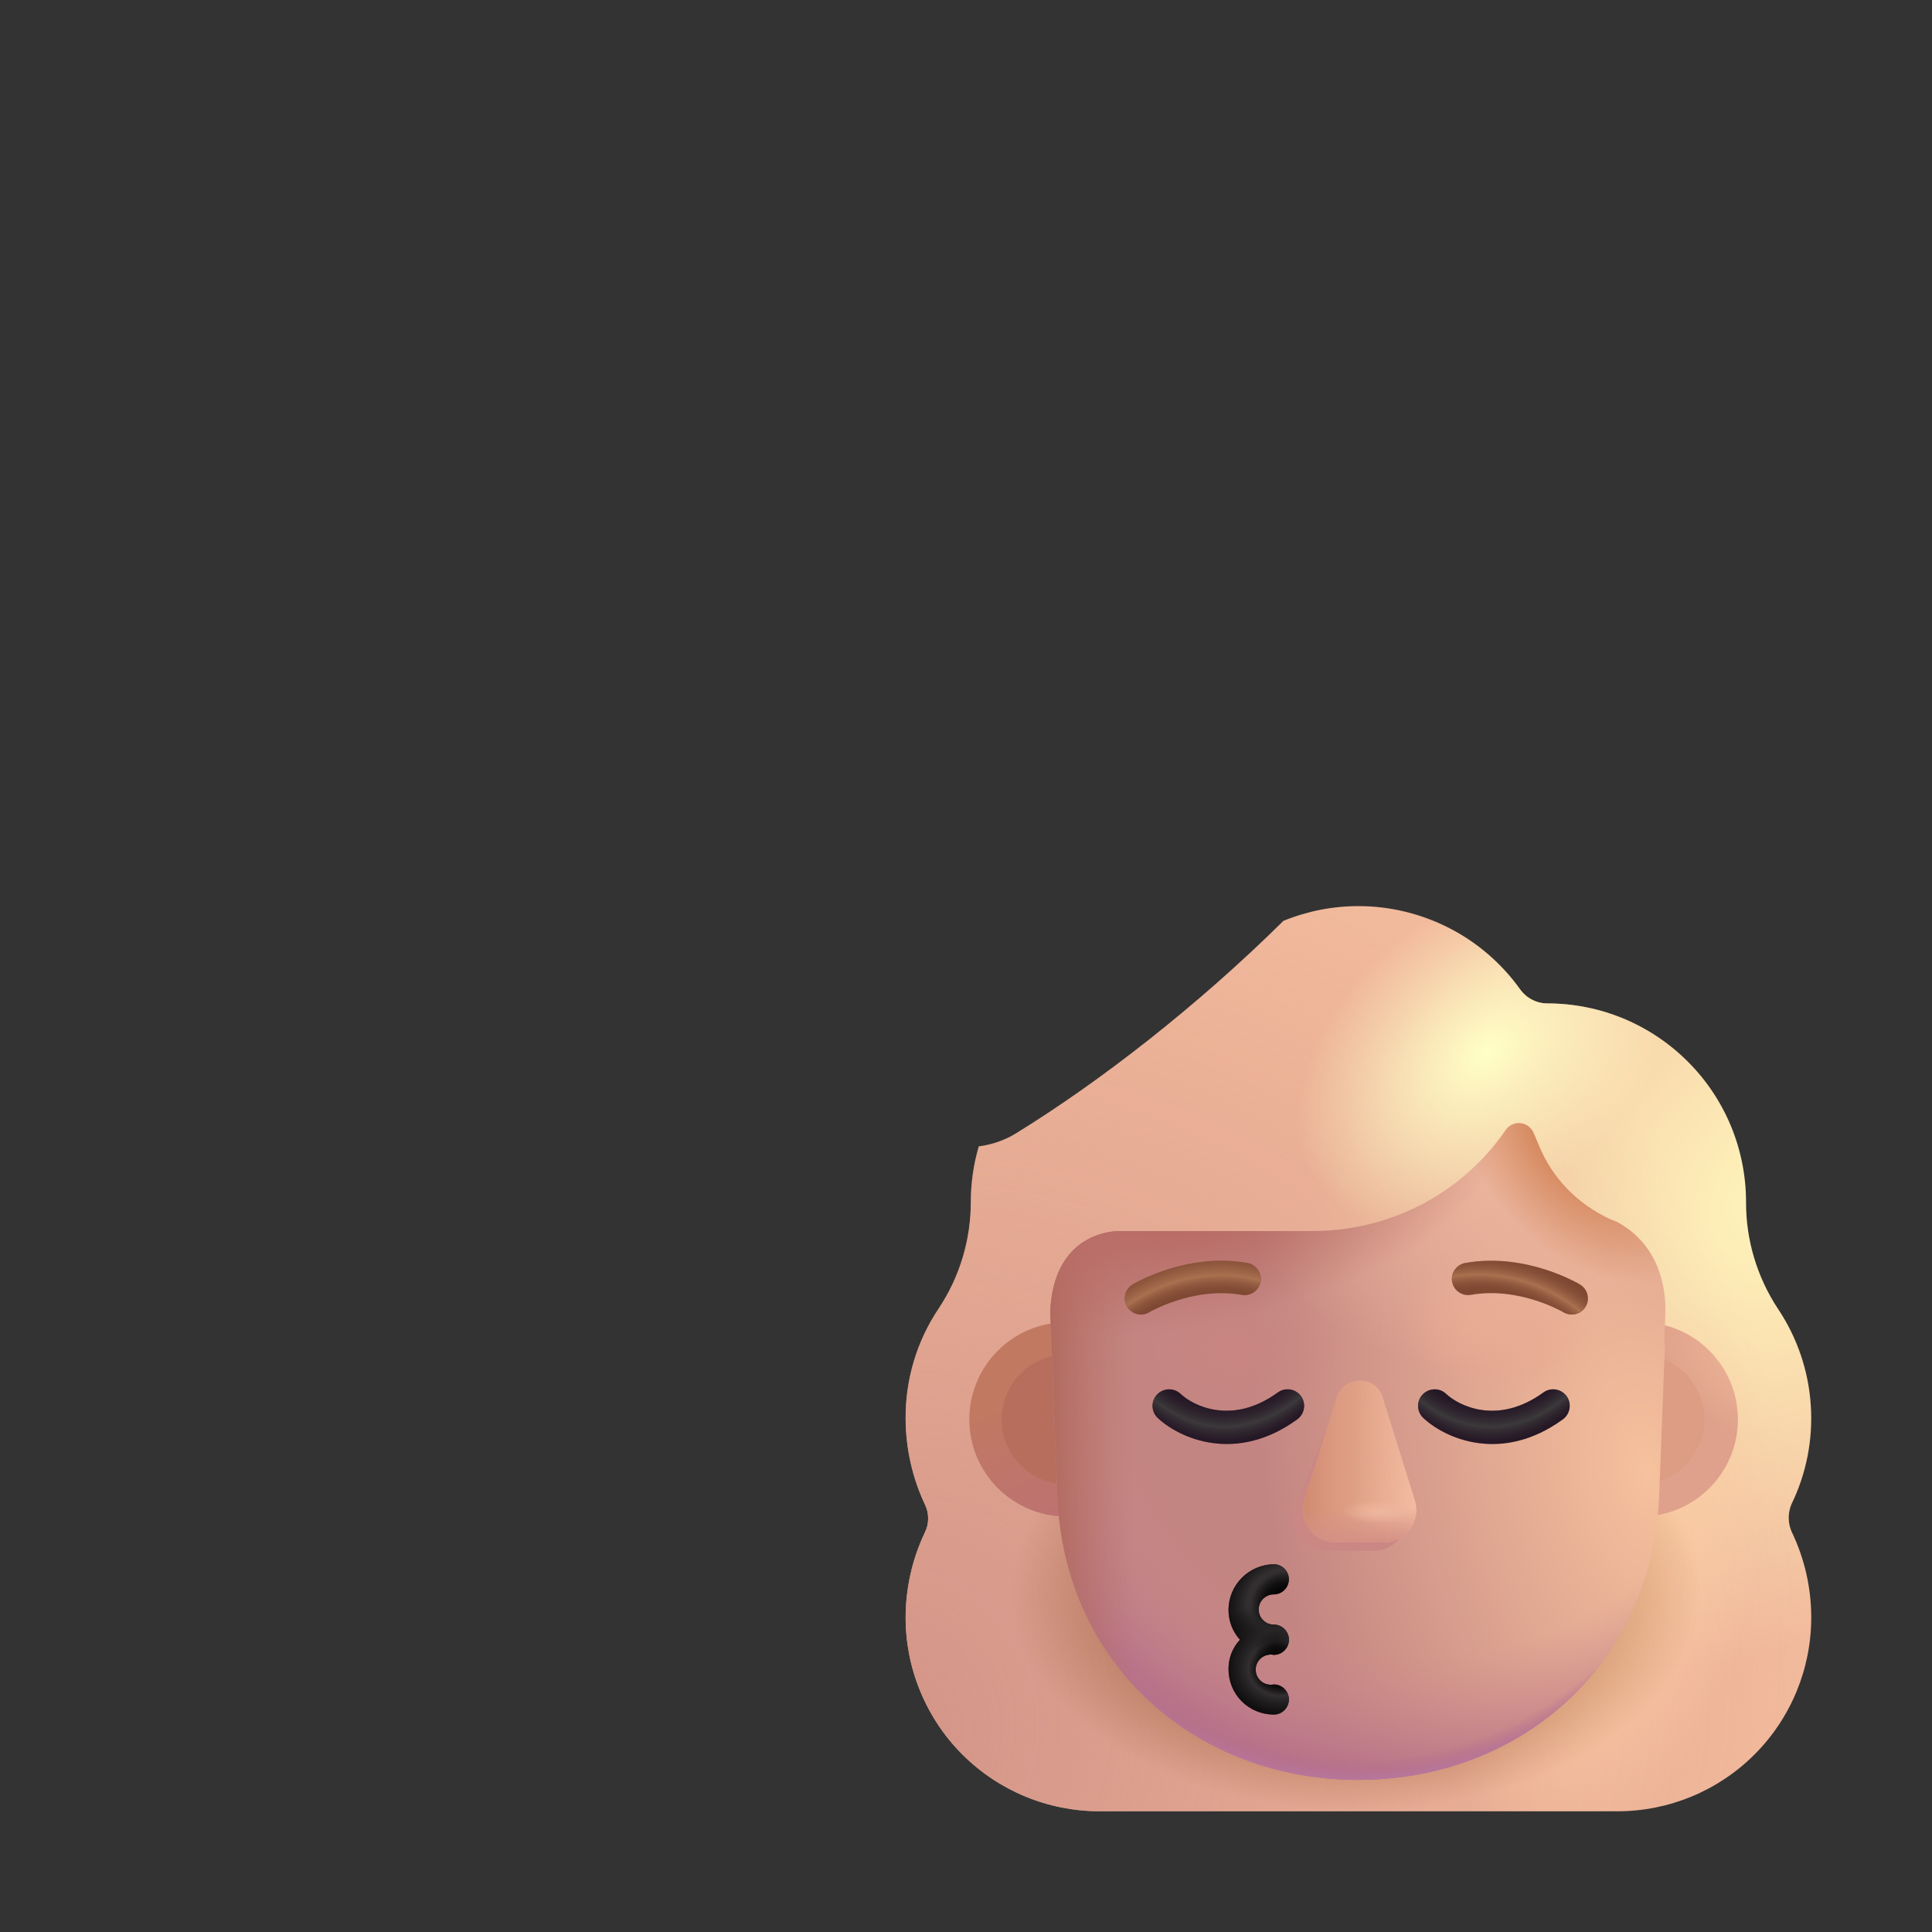 <svg width="32" height="32" viewBox="0 0 32 32" fill="none" xmlns="http://www.w3.org/2000/svg">
<rect x="0" y="0" width="32" height="32" fill="#333333" stroke="none"/>
<path d="M16.212 18.988C16.428 18.96 16.636 18.889 16.822 18.776C18.211 17.921 19.821 16.673 21.258 15.252C21.652 15.091 22.073 15.008 22.5 15.008C23.025 15.008 23.541 15.134 24.008 15.374C24.474 15.614 24.876 15.963 25.18 16.39C25.232 16.461 25.299 16.519 25.378 16.559C25.456 16.599 25.542 16.62 25.63 16.62C26.062 16.62 26.49 16.705 26.889 16.87C27.288 17.036 27.651 17.278 27.956 17.584C28.262 17.889 28.504 18.252 28.67 18.651C28.835 19.05 28.92 19.478 28.92 19.91C28.918 20.539 29.103 21.155 29.45 21.68C29.767 22.154 29.954 22.702 29.992 23.271C30.031 23.839 29.92 24.408 29.67 24.92C29.64 24.993 29.625 25.072 29.627 25.151C29.628 25.23 29.647 25.308 29.68 25.38C29.89 25.82 30 26.302 30 26.79C30 27.641 29.662 28.458 29.06 29.06C28.458 29.662 27.642 30 26.79 30H18.21C17.789 30 17.371 29.917 16.982 29.756C16.592 29.594 16.238 29.358 15.94 29.06C15.642 28.762 15.406 28.408 15.245 28.018C15.083 27.629 15 27.212 15 26.79C15.001 26.302 15.11 25.82 15.32 25.38C15.355 25.308 15.373 25.23 15.373 25.15C15.373 25.07 15.355 24.992 15.32 24.92C15.111 24.476 15.002 23.991 15 23.5C14.995 22.849 15.186 22.21 15.55 21.67C15.898 21.145 16.082 20.529 16.08 19.9C16.081 19.588 16.126 19.281 16.212 18.988Z" fill="url(#paint0_radial_4552_40012)"/>
<path d="M16.212 18.988C16.428 18.96 16.636 18.889 16.822 18.776C18.211 17.921 19.821 16.673 21.258 15.252C21.652 15.091 22.073 15.008 22.5 15.008C23.025 15.008 23.541 15.134 24.008 15.374C24.474 15.614 24.876 15.963 25.18 16.39C25.232 16.461 25.299 16.519 25.378 16.559C25.456 16.599 25.542 16.62 25.63 16.62C26.062 16.62 26.49 16.705 26.889 16.87C27.288 17.036 27.651 17.278 27.956 17.584C28.262 17.889 28.504 18.252 28.67 18.651C28.835 19.05 28.92 19.478 28.92 19.91C28.918 20.539 29.103 21.155 29.45 21.68C29.767 22.154 29.954 22.702 29.992 23.271C30.031 23.839 29.92 24.408 29.67 24.92C29.64 24.993 29.625 25.072 29.627 25.151C29.628 25.23 29.647 25.308 29.68 25.38C29.89 25.82 30 26.302 30 26.79C30 27.641 29.662 28.458 29.06 29.06C28.458 29.662 27.642 30 26.79 30H18.21C17.789 30 17.371 29.917 16.982 29.756C16.592 29.594 16.238 29.358 15.94 29.06C15.642 28.762 15.406 28.408 15.245 28.018C15.083 27.629 15 27.212 15 26.79C15.001 26.302 15.11 25.82 15.32 25.38C15.355 25.308 15.373 25.23 15.373 25.15C15.373 25.07 15.355 24.992 15.32 24.92C15.111 24.476 15.002 23.991 15 23.5C14.995 22.849 15.186 22.21 15.55 21.67C15.898 21.145 16.082 20.529 16.08 19.9C16.081 19.588 16.126 19.281 16.212 18.988Z" fill="url(#paint1_radial_4552_40012)"/>
<path d="M16.212 18.988C16.428 18.96 16.636 18.889 16.822 18.776C18.211 17.921 19.821 16.673 21.258 15.252C21.652 15.091 22.073 15.008 22.5 15.008C23.025 15.008 23.541 15.134 24.008 15.374C24.474 15.614 24.876 15.963 25.18 16.39C25.232 16.461 25.299 16.519 25.378 16.559C25.456 16.599 25.542 16.62 25.63 16.62C26.062 16.62 26.49 16.705 26.889 16.87C27.288 17.036 27.651 17.278 27.956 17.584C28.262 17.889 28.504 18.252 28.67 18.651C28.835 19.05 28.92 19.478 28.92 19.91C28.918 20.539 29.103 21.155 29.45 21.68C29.767 22.154 29.954 22.702 29.992 23.271C30.031 23.839 29.92 24.408 29.67 24.92C29.64 24.993 29.625 25.072 29.627 25.151C29.628 25.23 29.647 25.308 29.68 25.38C29.89 25.82 30 26.302 30 26.79C30 27.641 29.662 28.458 29.06 29.06C28.458 29.662 27.642 30 26.79 30H18.21C17.789 30 17.371 29.917 16.982 29.756C16.592 29.594 16.238 29.358 15.94 29.06C15.642 28.762 15.406 28.408 15.245 28.018C15.083 27.629 15 27.212 15 26.79C15.001 26.302 15.11 25.82 15.32 25.38C15.355 25.308 15.373 25.23 15.373 25.15C15.373 25.07 15.355 24.992 15.32 24.92C15.111 24.476 15.002 23.991 15 23.5C14.995 22.849 15.186 22.21 15.55 21.67C15.898 21.145 16.082 20.529 16.08 19.9C16.081 19.588 16.126 19.281 16.212 18.988Z" fill="url(#paint2_radial_4552_40012)"/>
<path d="M16.212 18.988C16.428 18.96 16.636 18.889 16.822 18.776C18.211 17.921 19.821 16.673 21.258 15.252C21.652 15.091 22.073 15.008 22.5 15.008C23.025 15.008 23.541 15.134 24.008 15.374C24.474 15.614 24.876 15.963 25.18 16.39C25.232 16.461 25.299 16.519 25.378 16.559C25.456 16.599 25.542 16.62 25.63 16.62C26.062 16.62 26.49 16.705 26.889 16.87C27.288 17.036 27.651 17.278 27.956 17.584C28.262 17.889 28.504 18.252 28.67 18.651C28.835 19.05 28.92 19.478 28.92 19.91C28.918 20.539 29.103 21.155 29.45 21.68C29.767 22.154 29.954 22.702 29.992 23.271C30.031 23.839 29.92 24.408 29.67 24.92C29.64 24.993 29.625 25.072 29.627 25.151C29.628 25.23 29.647 25.308 29.68 25.38C29.89 25.82 30 26.302 30 26.79C30 27.641 29.662 28.458 29.06 29.06C28.458 29.662 27.642 30 26.79 30H18.21C17.789 30 17.371 29.917 16.982 29.756C16.592 29.594 16.238 29.358 15.94 29.06C15.642 28.762 15.406 28.408 15.245 28.018C15.083 27.629 15 27.212 15 26.79C15.001 26.302 15.11 25.82 15.32 25.38C15.355 25.308 15.373 25.23 15.373 25.15C15.373 25.07 15.355 24.992 15.32 24.92C15.111 24.476 15.002 23.991 15 23.5C14.995 22.849 15.186 22.21 15.55 21.67C15.898 21.145 16.082 20.529 16.08 19.9C16.081 19.588 16.126 19.281 16.212 18.988Z" fill="url(#paint3_radial_4552_40012)"/>
<path d="M16.212 18.988C16.428 18.96 16.636 18.889 16.822 18.776C18.211 17.921 19.821 16.673 21.258 15.252C21.652 15.091 22.073 15.008 22.5 15.008C23.025 15.008 23.541 15.134 24.008 15.374C24.474 15.614 24.876 15.963 25.18 16.39C25.232 16.461 25.299 16.519 25.378 16.559C25.456 16.599 25.542 16.62 25.63 16.62C26.062 16.62 26.49 16.705 26.889 16.87C27.288 17.036 27.651 17.278 27.956 17.584C28.262 17.889 28.504 18.252 28.67 18.651C28.835 19.05 28.92 19.478 28.92 19.91C28.918 20.539 29.103 21.155 29.45 21.68C29.767 22.154 29.954 22.702 29.992 23.271C30.031 23.839 29.92 24.408 29.67 24.92C29.64 24.993 29.625 25.072 29.627 25.151C29.628 25.23 29.647 25.308 29.68 25.38C29.89 25.82 30 26.302 30 26.79C30 27.641 29.662 28.458 29.06 29.06C28.458 29.662 27.642 30 26.79 30H18.21C17.789 30 17.371 29.917 16.982 29.756C16.592 29.594 16.238 29.358 15.94 29.06C15.642 28.762 15.406 28.408 15.245 28.018C15.083 27.629 15 27.212 15 26.79C15.001 26.302 15.11 25.82 15.32 25.38C15.355 25.308 15.373 25.23 15.373 25.15C15.373 25.07 15.355 24.992 15.32 24.92C15.111 24.476 15.002 23.991 15 23.5C14.995 22.849 15.186 22.21 15.55 21.67C15.898 21.145 16.082 20.529 16.08 19.9C16.081 19.588 16.126 19.281 16.212 18.988Z" fill="url(#paint4_radial_4552_40012)"/>
<path d="M27.176 25.119C26.287 25.119 25.567 24.399 25.567 23.51C25.567 22.621 26.287 21.901 27.176 21.901C28.065 21.901 28.785 22.621 28.785 23.51C28.785 24.399 28.065 25.119 27.176 25.119Z" fill="url(#paint5_radial_4552_40012)"/>
<path d="M17.664 25.119C16.776 25.119 16.055 24.399 16.055 23.51C16.055 22.621 16.776 21.901 17.664 21.901C18.553 21.901 19.273 22.621 19.273 23.51C19.273 24.399 18.553 25.119 17.664 25.119Z" fill="url(#paint6_radial_4552_40012)"/>
<path d="M17.664 24.584C17.071 24.584 16.59 24.103 16.59 23.51C16.59 22.917 17.071 22.436 17.664 22.436C18.257 22.436 18.738 22.917 18.738 23.51C18.738 24.103 18.257 24.584 17.664 24.584Z" fill="#B76E5D"/>
<path d="M27.156 24.584C26.563 24.584 26.082 24.103 26.082 23.51C26.082 22.917 26.563 22.436 27.156 22.436C27.75 22.436 28.23 22.917 28.23 23.51C28.23 24.103 27.75 24.584 27.156 24.584Z" fill="#DD9D84"/>
<path d="M27.578 22.247H27.565L27.576 21.982L27.586 21.676C27.565 20.727 27.012 20.36 26.776 20.237C26.76 20.232 26.742 20.224 26.724 20.217C26.707 20.209 26.689 20.201 26.673 20.196C26.14 19.951 25.709 19.523 25.484 18.962L25.402 18.768C25.32 18.574 25.063 18.544 24.94 18.717C24.222 19.768 23.023 20.39 21.751 20.39H18.531C18.351 20.39 17.449 20.478 17.395 21.723L17.514 24.796C17.637 27.598 19.826 29.48 22.497 29.48C25.169 29.48 27.357 27.598 27.48 24.796L27.578 22.247Z" fill="url(#paint7_radial_4552_40012)"/>
<path d="M27.578 22.247H27.565L27.576 21.982L27.586 21.676C27.565 20.727 27.012 20.36 26.776 20.237C26.76 20.232 26.742 20.224 26.724 20.217C26.707 20.209 26.689 20.201 26.673 20.196C26.14 19.951 25.709 19.523 25.484 18.962L25.402 18.768C25.32 18.574 25.063 18.544 24.94 18.717C24.222 19.768 23.023 20.39 21.751 20.39H18.531C18.351 20.39 17.449 20.478 17.395 21.723L17.514 24.796C17.637 27.598 19.826 29.48 22.497 29.48C25.169 29.48 27.357 27.598 27.48 24.796L27.578 22.247Z" fill="url(#paint8_radial_4552_40012)"/>
<path d="M27.578 22.247H27.565L27.576 21.982L27.586 21.676C27.565 20.727 27.012 20.36 26.776 20.237C26.76 20.232 26.742 20.224 26.724 20.217C26.707 20.209 26.689 20.201 26.673 20.196C26.14 19.951 25.709 19.523 25.484 18.962L25.402 18.768C25.32 18.574 25.063 18.544 24.94 18.717C24.222 19.768 23.023 20.39 21.751 20.39H18.531C18.351 20.39 17.449 20.478 17.395 21.723L17.514 24.796C17.637 27.598 19.826 29.48 22.497 29.48C25.169 29.48 27.357 27.598 27.48 24.796L27.578 22.247Z" fill="url(#paint9_radial_4552_40012)"/>
<path d="M27.578 22.247H27.565L27.576 21.982L27.586 21.676C27.565 20.727 27.012 20.36 26.776 20.237C26.76 20.232 26.742 20.224 26.724 20.217C26.707 20.209 26.689 20.201 26.673 20.196C26.14 19.951 25.709 19.523 25.484 18.962L25.402 18.768C25.32 18.574 25.063 18.544 24.94 18.717C24.222 19.768 23.023 20.39 21.751 20.39H18.531C18.351 20.39 17.449 20.478 17.395 21.723L17.514 24.796C17.637 27.598 19.826 29.48 22.497 29.48C25.169 29.48 27.357 27.598 27.48 24.796L27.578 22.247Z" fill="url(#paint10_radial_4552_40012)"/>
<path d="M27.578 22.247H27.565L27.576 21.982L27.586 21.676C27.565 20.727 27.012 20.36 26.776 20.237C26.76 20.232 26.742 20.224 26.724 20.217C26.707 20.209 26.689 20.201 26.673 20.196C26.14 19.951 25.709 19.523 25.484 18.962L25.402 18.768C25.32 18.574 25.063 18.544 24.94 18.717C24.222 19.768 23.023 20.39 21.751 20.39H18.531C18.351 20.39 17.449 20.478 17.395 21.723L17.514 24.796C17.637 27.598 19.826 29.48 22.497 29.48C25.169 29.48 27.357 27.598 27.48 24.796L27.578 22.247Z" fill="url(#paint11_radial_4552_40012)"/>
<path d="M27.578 22.247H27.565L27.576 21.982L27.586 21.676C27.565 20.727 27.012 20.36 26.776 20.237C26.76 20.232 26.742 20.224 26.724 20.217C26.707 20.209 26.689 20.201 26.673 20.196C26.14 19.951 25.709 19.523 25.484 18.962L25.402 18.768C25.32 18.574 25.063 18.544 24.94 18.717C24.222 19.768 23.023 20.39 21.751 20.39H18.531C18.351 20.39 17.449 20.478 17.395 21.723L17.514 24.796C17.637 27.598 19.826 29.48 22.497 29.48C25.169 29.48 27.357 27.598 27.48 24.796L27.578 22.247Z" fill="url(#paint12_radial_4552_40012)"/>
<path d="M27.578 22.247H27.565L27.576 21.982L27.586 21.676C27.565 20.727 27.012 20.36 26.776 20.237C26.76 20.232 26.742 20.224 26.724 20.217C26.707 20.209 26.689 20.201 26.673 20.196C26.14 19.951 25.709 19.523 25.484 18.962L25.402 18.768C25.32 18.574 25.063 18.544 24.94 18.717C24.222 19.768 23.023 20.39 21.751 20.39H18.531C18.351 20.39 17.449 20.478 17.395 21.723L17.514 24.796C17.637 27.598 19.826 29.48 22.497 29.48C25.169 29.48 27.357 27.598 27.48 24.796L27.578 22.247Z" fill="url(#paint13_linear_4552_40012)"/>
<path d="M27.578 22.247H27.565L27.576 21.982L27.586 21.676C27.565 20.727 27.012 20.36 26.776 20.237C26.76 20.232 26.742 20.224 26.724 20.217C26.707 20.209 26.689 20.201 26.673 20.196C26.14 19.951 25.709 19.523 25.484 18.962L25.402 18.768C25.32 18.574 25.063 18.544 24.94 18.717C24.222 19.768 23.023 20.39 21.751 20.39H18.531C18.351 20.39 17.449 20.478 17.395 21.723L17.514 24.796C17.637 27.598 19.826 29.48 22.497 29.48C25.169 29.48 27.357 27.598 27.48 24.796L27.578 22.247Z" fill="url(#paint14_radial_4552_40012)"/>
<path d="M27.578 22.247H27.565L27.576 21.982L27.586 21.676C27.565 20.727 27.012 20.36 26.776 20.237C26.76 20.232 26.742 20.224 26.724 20.217C26.707 20.209 26.689 20.201 26.673 20.196C26.14 19.951 25.709 19.523 25.484 18.962L25.402 18.768C25.32 18.574 25.063 18.544 24.94 18.717C24.222 19.768 23.023 20.39 21.751 20.39H18.531C18.351 20.39 17.449 20.478 17.395 21.723L17.514 24.796C17.637 27.598 19.826 29.48 22.497 29.48C25.169 29.48 27.357 27.598 27.48 24.796L27.578 22.247Z" fill="url(#paint15_radial_4552_40012)"/>
<path d="M22.126 23.287L21.443 24.987C21.334 25.337 21.595 25.687 21.963 25.687H22.75C23.119 25.687 23.379 25.332 23.27 24.987L22.739 23.287C22.625 22.911 22.246 22.911 22.126 23.287Z" fill="#CA8784"/>
<path d="M22.138 23.149L21.607 24.849C21.498 25.198 21.759 25.548 22.128 25.548H22.914C23.283 25.548 23.543 25.193 23.434 24.849L22.903 23.149C22.789 22.772 22.258 22.772 22.138 23.149Z" fill="#E0A187"/>
<path d="M22.138 23.149L21.607 24.849C21.498 25.198 21.759 25.548 22.128 25.548H22.914C23.283 25.548 23.543 25.193 23.434 24.849L22.903 23.149C22.789 22.772 22.258 22.772 22.138 23.149Z" fill="url(#paint16_linear_4552_40012)"/>
<path d="M22.138 23.149L21.607 24.849C21.498 25.198 21.759 25.548 22.128 25.548H22.914C23.283 25.548 23.543 25.193 23.434 24.849L22.903 23.149C22.789 22.772 22.258 22.772 22.138 23.149Z" fill="url(#paint17_linear_4552_40012)"/>
<path d="M22.138 23.149L21.607 24.849C21.498 25.198 21.759 25.548 22.128 25.548H22.914C23.283 25.548 23.543 25.193 23.434 24.849L22.903 23.149C22.789 22.772 22.258 22.772 22.138 23.149Z" fill="url(#paint18_linear_4552_40012)"/>
<path d="M22.138 23.149L21.607 24.849C21.498 25.198 21.759 25.548 22.128 25.548H22.914C23.283 25.548 23.543 25.193 23.434 24.849L22.903 23.149C22.789 22.772 22.258 22.772 22.138 23.149Z" fill="url(#paint19_radial_4552_40012)"/>
<path d="M25.89 21.732L25.895 21.735C25.895 21.735 25.895 21.735 25.895 21.735C26.022 21.811 26.186 21.77 26.263 21.643C26.339 21.516 26.297 21.351 26.17 21.275L26.17 21.274L26.169 21.274L26.166 21.272L26.157 21.267C26.149 21.262 26.138 21.256 26.124 21.248C26.096 21.234 26.057 21.213 26.008 21.19C25.91 21.143 25.769 21.083 25.598 21.028C25.258 20.919 24.783 20.828 24.27 20.919C24.124 20.945 24.026 21.084 24.052 21.23C24.078 21.375 24.217 21.473 24.363 21.447C24.762 21.377 25.145 21.446 25.435 21.539C25.579 21.585 25.696 21.635 25.777 21.674C25.818 21.693 25.848 21.709 25.869 21.72C25.878 21.726 25.886 21.73 25.89 21.732Z" fill="#7E4730"/>
<path d="M25.89 21.732L25.895 21.735C25.895 21.735 25.895 21.735 25.895 21.735C26.022 21.811 26.186 21.77 26.263 21.643C26.339 21.516 26.297 21.351 26.17 21.275L26.17 21.274L26.169 21.274L26.166 21.272L26.157 21.267C26.149 21.262 26.138 21.256 26.124 21.248C26.096 21.234 26.057 21.213 26.008 21.19C25.91 21.143 25.769 21.083 25.598 21.028C25.258 20.919 24.783 20.828 24.27 20.919C24.124 20.945 24.026 21.084 24.052 21.23C24.078 21.375 24.217 21.473 24.363 21.447C24.762 21.377 25.145 21.446 25.435 21.539C25.579 21.585 25.696 21.635 25.777 21.674C25.818 21.693 25.848 21.709 25.869 21.72C25.878 21.726 25.886 21.73 25.89 21.732Z" fill="url(#paint20_radial_4552_40012)"/>
<path fill-rule="evenodd" clip-rule="evenodd" d="M18.76 21.275C18.76 21.275 18.76 21.275 18.898 21.505L18.76 21.275C18.633 21.351 18.592 21.516 18.668 21.643C18.744 21.77 18.909 21.811 19.036 21.735C19.036 21.735 19.036 21.735 19.036 21.735L19.041 21.732C19.045 21.73 19.052 21.726 19.062 21.72C19.082 21.709 19.113 21.693 19.154 21.674C19.234 21.635 19.352 21.585 19.496 21.539C19.786 21.446 20.169 21.377 20.568 21.447C20.714 21.473 20.853 21.375 20.879 21.23C20.904 21.084 20.807 20.945 20.661 20.919C20.148 20.828 19.673 20.919 19.333 21.028C19.162 21.083 19.021 21.143 18.923 21.19C18.873 21.213 18.834 21.234 18.807 21.248C18.793 21.256 18.782 21.262 18.774 21.267L18.765 21.272L18.762 21.274L18.761 21.274L18.76 21.275Z" fill="#7E4730"/>
<path fill-rule="evenodd" clip-rule="evenodd" d="M18.76 21.275C18.76 21.275 18.76 21.275 18.898 21.505L18.76 21.275C18.633 21.351 18.592 21.516 18.668 21.643C18.744 21.77 18.909 21.811 19.036 21.735C19.036 21.735 19.036 21.735 19.036 21.735L19.041 21.732C19.045 21.73 19.052 21.726 19.062 21.72C19.082 21.709 19.113 21.693 19.154 21.674C19.234 21.635 19.352 21.585 19.496 21.539C19.786 21.446 20.169 21.377 20.568 21.447C20.714 21.473 20.853 21.375 20.879 21.23C20.904 21.084 20.807 20.945 20.661 20.919C20.148 20.828 19.673 20.919 19.333 21.028C19.162 21.083 19.021 21.143 18.923 21.19C18.873 21.213 18.834 21.234 18.807 21.248C18.793 21.256 18.782 21.262 18.774 21.267L18.765 21.272L18.762 21.274L18.761 21.274L18.76 21.275Z" fill="url(#paint21_radial_4552_40012)"/>
<path fill-rule="evenodd" clip-rule="evenodd" d="M21.548 23.125C21.637 23.247 21.61 23.419 21.487 23.509C20.468 24.25 19.531 23.821 19.176 23.486C19.066 23.382 19.061 23.208 19.165 23.098C19.269 22.987 19.443 22.982 19.554 23.086C19.768 23.288 20.411 23.611 21.164 23.064C21.287 22.974 21.459 23.002 21.548 23.125Z" fill="#231423"/>
<path fill-rule="evenodd" clip-rule="evenodd" d="M21.548 23.125C21.637 23.247 21.61 23.419 21.487 23.509C20.468 24.25 19.531 23.821 19.176 23.486C19.066 23.382 19.061 23.208 19.165 23.098C19.269 22.987 19.443 22.982 19.554 23.086C19.768 23.288 20.411 23.611 21.164 23.064C21.287 22.974 21.459 23.002 21.548 23.125Z" fill="url(#paint22_radial_4552_40012)"/>
<path fill-rule="evenodd" clip-rule="evenodd" d="M25.947 23.125C26.036 23.247 26.009 23.419 25.886 23.509C24.866 24.25 23.929 23.821 23.575 23.486C23.464 23.382 23.459 23.208 23.563 23.098C23.668 22.987 23.842 22.982 23.952 23.086C24.166 23.288 24.809 23.611 25.563 23.064C25.686 22.974 25.857 23.002 25.947 23.125Z" fill="#231423"/>
<path fill-rule="evenodd" clip-rule="evenodd" d="M25.947 23.125C26.036 23.247 26.009 23.419 25.886 23.509C24.866 24.25 23.929 23.821 23.575 23.486C23.464 23.382 23.459 23.208 23.563 23.098C23.668 22.987 23.842 22.982 23.952 23.086C24.166 23.288 24.809 23.611 25.563 23.064C25.686 22.974 25.857 23.002 25.947 23.125Z" fill="url(#paint23_radial_4552_40012)"/>
<path d="M21.098 28.399C21.164 28.399 21.228 28.373 21.274 28.326C21.321 28.279 21.348 28.215 21.348 28.149C21.348 28.083 21.321 28.019 21.274 27.972C21.228 27.925 21.164 27.899 21.098 27.899C21.061 27.907 21.024 27.906 20.988 27.897C20.952 27.888 20.918 27.871 20.89 27.848C20.861 27.824 20.838 27.795 20.822 27.761C20.806 27.728 20.798 27.691 20.798 27.654C20.798 27.617 20.806 27.581 20.822 27.547C20.838 27.514 20.861 27.484 20.89 27.461C20.918 27.437 20.952 27.42 20.988 27.412C21.024 27.403 21.061 27.402 21.098 27.409C21.164 27.409 21.228 27.383 21.274 27.336C21.321 27.289 21.348 27.226 21.348 27.159C21.348 27.093 21.321 27.029 21.274 26.982C21.228 26.936 21.164 26.909 21.098 26.909C21.031 26.909 20.968 26.883 20.921 26.836C20.874 26.789 20.848 26.726 20.848 26.659C20.848 26.593 20.874 26.529 20.921 26.482C20.968 26.436 21.031 26.409 21.098 26.409C21.164 26.409 21.228 26.383 21.274 26.336C21.321 26.289 21.348 26.226 21.348 26.159C21.348 26.093 21.321 26.029 21.274 25.982C21.228 25.936 21.164 25.909 21.098 25.909C20.9 25.912 20.71 25.992 20.57 26.132C20.43 26.272 20.35 26.461 20.348 26.659C20.346 26.844 20.414 27.022 20.538 27.159C20.414 27.292 20.346 27.468 20.348 27.649C20.348 27.848 20.427 28.039 20.567 28.18C20.708 28.32 20.899 28.399 21.098 28.399Z" fill="#010101"/>
<path d="M21.098 28.399C21.164 28.399 21.228 28.373 21.274 28.326C21.321 28.279 21.348 28.215 21.348 28.149C21.348 28.083 21.321 28.019 21.274 27.972C21.228 27.925 21.164 27.899 21.098 27.899C21.061 27.907 21.024 27.906 20.988 27.897C20.952 27.888 20.918 27.871 20.89 27.848C20.861 27.824 20.838 27.795 20.822 27.761C20.806 27.728 20.798 27.691 20.798 27.654C20.798 27.617 20.806 27.581 20.822 27.547C20.838 27.514 20.861 27.484 20.89 27.461C20.918 27.437 20.952 27.42 20.988 27.412C21.024 27.403 21.061 27.402 21.098 27.409C21.164 27.409 21.228 27.383 21.274 27.336C21.321 27.289 21.348 27.226 21.348 27.159C21.348 27.093 21.321 27.029 21.274 26.982C21.228 26.936 21.164 26.909 21.098 26.909C21.031 26.909 20.968 26.883 20.921 26.836C20.874 26.789 20.848 26.726 20.848 26.659C20.848 26.593 20.874 26.529 20.921 26.482C20.968 26.436 21.031 26.409 21.098 26.409C21.164 26.409 21.228 26.383 21.274 26.336C21.321 26.289 21.348 26.226 21.348 26.159C21.348 26.093 21.321 26.029 21.274 25.982C21.228 25.936 21.164 25.909 21.098 25.909C20.9 25.912 20.71 25.992 20.57 26.132C20.43 26.272 20.35 26.461 20.348 26.659C20.346 26.844 20.414 27.022 20.538 27.159C20.414 27.292 20.346 27.468 20.348 27.649C20.348 27.848 20.427 28.039 20.567 28.18C20.708 28.32 20.899 28.399 21.098 28.399Z" fill="url(#paint24_radial_4552_40012)"/>
<path d="M21.098 28.399C21.164 28.399 21.228 28.373 21.274 28.326C21.321 28.279 21.348 28.215 21.348 28.149C21.348 28.083 21.321 28.019 21.274 27.972C21.228 27.925 21.164 27.899 21.098 27.899C21.061 27.907 21.024 27.906 20.988 27.897C20.952 27.888 20.918 27.871 20.89 27.848C20.861 27.824 20.838 27.795 20.822 27.761C20.806 27.728 20.798 27.691 20.798 27.654C20.798 27.617 20.806 27.581 20.822 27.547C20.838 27.514 20.861 27.484 20.89 27.461C20.918 27.437 20.952 27.42 20.988 27.412C21.024 27.403 21.061 27.402 21.098 27.409C21.164 27.409 21.228 27.383 21.274 27.336C21.321 27.289 21.348 27.226 21.348 27.159C21.348 27.093 21.321 27.029 21.274 26.982C21.228 26.936 21.164 26.909 21.098 26.909C21.031 26.909 20.968 26.883 20.921 26.836C20.874 26.789 20.848 26.726 20.848 26.659C20.848 26.593 20.874 26.529 20.921 26.482C20.968 26.436 21.031 26.409 21.098 26.409C21.164 26.409 21.228 26.383 21.274 26.336C21.321 26.289 21.348 26.226 21.348 26.159C21.348 26.093 21.321 26.029 21.274 25.982C21.228 25.936 21.164 25.909 21.098 25.909C20.9 25.912 20.71 25.992 20.57 26.132C20.43 26.272 20.35 26.461 20.348 26.659C20.346 26.844 20.414 27.022 20.538 27.159C20.414 27.292 20.346 27.468 20.348 27.649C20.348 27.848 20.427 28.039 20.567 28.18C20.708 28.32 20.899 28.399 21.098 28.399Z" fill="url(#paint25_radial_4552_40012)"/>
<path d="M21.098 28.399C21.164 28.399 21.228 28.373 21.274 28.326C21.321 28.279 21.348 28.215 21.348 28.149C21.348 28.083 21.321 28.019 21.274 27.972C21.228 27.925 21.164 27.899 21.098 27.899C21.061 27.907 21.024 27.906 20.988 27.897C20.952 27.888 20.918 27.871 20.89 27.848C20.861 27.824 20.838 27.795 20.822 27.761C20.806 27.728 20.798 27.691 20.798 27.654C20.798 27.617 20.806 27.581 20.822 27.547C20.838 27.514 20.861 27.484 20.89 27.461C20.918 27.437 20.952 27.42 20.988 27.412C21.024 27.403 21.061 27.402 21.098 27.409C21.164 27.409 21.228 27.383 21.274 27.336C21.321 27.289 21.348 27.226 21.348 27.159C21.348 27.093 21.321 27.029 21.274 26.982C21.228 26.936 21.164 26.909 21.098 26.909C21.031 26.909 20.968 26.883 20.921 26.836C20.874 26.789 20.848 26.726 20.848 26.659C20.848 26.593 20.874 26.529 20.921 26.482C20.968 26.436 21.031 26.409 21.098 26.409C21.164 26.409 21.228 26.383 21.274 26.336C21.321 26.289 21.348 26.226 21.348 26.159C21.348 26.093 21.321 26.029 21.274 25.982C21.228 25.936 21.164 25.909 21.098 25.909C20.9 25.912 20.71 25.992 20.57 26.132C20.43 26.272 20.35 26.461 20.348 26.659C20.346 26.844 20.414 27.022 20.538 27.159C20.414 27.292 20.346 27.468 20.348 27.649C20.348 27.848 20.427 28.039 20.567 28.18C20.708 28.32 20.899 28.399 21.098 28.399Z" fill="url(#paint26_radial_4552_40012)"/>
<defs>
<radialGradient id="paint0_radial_4552_40012" cx="0" cy="0" r="1" gradientUnits="userSpaceOnUse" gradientTransform="translate(29.611 19.779) rotate(137.861) scale(14.085 10.518)">
<stop stop-color="#FFF6BC"/>
<stop offset="0.644" stop-color="#F2BA9C"/>
</radialGradient>
<radialGradient id="paint1_radial_4552_40012" cx="0" cy="0" r="1" gradientUnits="userSpaceOnUse" gradientTransform="translate(14.126 28.915) rotate(-37.955) scale(16.626 14.845)">
<stop stop-color="#D29387"/>
<stop offset="1" stop-color="#D29387" stop-opacity="0"/>
</radialGradient>
<radialGradient id="paint2_radial_4552_40012" cx="0" cy="0" r="1" gradientUnits="userSpaceOnUse" gradientTransform="translate(24.633 17.426) rotate(140.065) scale(3.577 2.381)">
<stop stop-color="#FFFFC7"/>
<stop offset="1" stop-color="#FFFFC7" stop-opacity="0"/>
</radialGradient>
<radialGradient id="paint3_radial_4552_40012" cx="0" cy="0" r="1" gradientUnits="userSpaceOnUse" gradientTransform="translate(26.642 26.225) rotate(16.663) scale(2.378 4.827)">
<stop stop-color="#FFCDA4"/>
<stop offset="1" stop-color="#FFCDA4" stop-opacity="0"/>
</radialGradient>
<radialGradient id="paint4_radial_4552_40012" cx="0" cy="0" r="1" gradientUnits="userSpaceOnUse" gradientTransform="translate(22.463 26.37) rotate(-90) scale(17.913 28.435)">
<stop stop-color="#733508"/>
<stop offset="0.204" stop-color="#733508" stop-opacity="0"/>
</radialGradient>
<radialGradient id="paint5_radial_4552_40012" cx="0" cy="0" r="1" gradientUnits="userSpaceOnUse" gradientTransform="translate(28.997 22.65) rotate(126.399) scale(3.068 5.214)">
<stop stop-color="#ECB597"/>
<stop offset="0.349" stop-color="#DFA18B"/>
</radialGradient>
<radialGradient id="paint6_radial_4552_40012" cx="0" cy="0" r="1" gradientUnits="userSpaceOnUse" gradientTransform="translate(16.055 22.6) rotate(60.153) scale(2.905 5.083)">
<stop offset="0.264" stop-color="#C17962"/>
<stop offset="1" stop-color="#BD7271"/>
</radialGradient>
<radialGradient id="paint7_radial_4552_40012" cx="0" cy="0" r="1" gradientUnits="userSpaceOnUse" gradientTransform="translate(27.315 24.415) rotate(167.361) scale(7.26 12.48)">
<stop stop-color="#F6C19D"/>
<stop offset="0.869" stop-color="#C38582"/>
</radialGradient>
<radialGradient id="paint8_radial_4552_40012" cx="0" cy="0" r="1" gradientUnits="userSpaceOnUse" gradientTransform="translate(20.412 22.364) rotate(90) scale(1.317 1.824)">
<stop stop-color="#C98581"/>
<stop offset="1" stop-color="#C98581" stop-opacity="0"/>
</radialGradient>
<radialGradient id="paint9_radial_4552_40012" cx="0" cy="0" r="1" gradientUnits="userSpaceOnUse" gradientTransform="translate(24.794 21.97) rotate(90) scale(1.114 1.624)">
<stop stop-color="#E8A891"/>
<stop offset="1" stop-color="#E8A891" stop-opacity="0"/>
</radialGradient>
<radialGradient id="paint10_radial_4552_40012" cx="0" cy="0" r="1" gradientUnits="userSpaceOnUse" gradientTransform="translate(24.645 18.385) rotate(60.286) scale(4.209 4.47)">
<stop stop-color="#F1BBA1"/>
<stop offset="1" stop-color="#F1BBA1" stop-opacity="0"/>
</radialGradient>
<radialGradient id="paint11_radial_4552_40012" cx="0" cy="0" r="1" gradientUnits="userSpaceOnUse" gradientTransform="translate(26.184 18.822) rotate(50.937) scale(2.777 1.767)">
<stop offset="0.353" stop-color="#D5895E"/>
<stop offset="1" stop-color="#D5895E" stop-opacity="0"/>
</radialGradient>
<radialGradient id="paint12_radial_4552_40012" cx="0" cy="0" r="1" gradientUnits="userSpaceOnUse" gradientTransform="translate(23.703 22.383) rotate(90) scale(7.096 7.434)">
<stop offset="0.707" stop-color="#CD8C8F" stop-opacity="0"/>
<stop offset="1" stop-color="#B87289"/>
</radialGradient>
<linearGradient id="paint13_linear_4552_40012" x1="17.044" y1="23.082" x2="18.794" y2="23.082" gradientUnits="userSpaceOnUse">
<stop offset="0.179" stop-color="#B06A5D"/>
<stop offset="1" stop-color="#BB7267" stop-opacity="0"/>
</linearGradient>
<radialGradient id="paint14_radial_4552_40012" cx="0" cy="0" r="1" gradientUnits="userSpaceOnUse" gradientTransform="translate(22.491 23.353) rotate(90) scale(6.127 6.115)">
<stop offset="0.947" stop-color="#B36D8C" stop-opacity="0"/>
<stop offset="1" stop-color="#B7769C"/>
</radialGradient>
<radialGradient id="paint15_radial_4552_40012" cx="0" cy="0" r="1" gradientUnits="userSpaceOnUse" gradientTransform="translate(19.794 19.847) rotate(78.024) scale(2.108 5.101)">
<stop offset="0.204" stop-color="#B86B64"/>
<stop offset="1" stop-color="#B86B64" stop-opacity="0"/>
</radialGradient>
<linearGradient id="paint16_linear_4552_40012" x1="21.656" y1="24.483" x2="22.595" y2="24.483" gradientUnits="userSpaceOnUse">
<stop stop-color="#D28C72"/>
<stop offset="1" stop-color="#DB9981" stop-opacity="0"/>
</linearGradient>
<linearGradient id="paint17_linear_4552_40012" x1="23.459" y1="24.805" x2="22.433" y2="24.791" gradientUnits="userSpaceOnUse">
<stop stop-color="#F3BCA1"/>
<stop offset="1" stop-color="#F3BCA1" stop-opacity="0"/>
</linearGradient>
<linearGradient id="paint18_linear_4552_40012" x1="22.715" y1="25.548" x2="22.715" y2="24.975" gradientUnits="userSpaceOnUse">
<stop stop-color="#D49085"/>
<stop offset="1" stop-color="#D49085" stop-opacity="0"/>
</linearGradient>
<radialGradient id="paint19_radial_4552_40012" cx="0" cy="0" r="1" gradientUnits="userSpaceOnUse" gradientTransform="translate(22.848 25.041) rotate(90) scale(0.197 0.633)">
<stop stop-color="#EFB79F"/>
<stop offset="1" stop-color="#EFB79F" stop-opacity="0"/>
</radialGradient>
<radialGradient id="paint20_radial_4552_40012" cx="0" cy="0" r="1" gradientUnits="userSpaceOnUse" gradientTransform="translate(23.707 26.63) rotate(105.401) scale(12.661 8.56)">
<stop offset="0.419" stop-color="#744031" stop-opacity="0"/>
<stop offset="0.444" stop-color="#AA714F"/>
<stop offset="0.474" stop-color="#744031" stop-opacity="0"/>
</radialGradient>
<radialGradient id="paint21_radial_4552_40012" cx="0" cy="0" r="1" gradientUnits="userSpaceOnUse" gradientTransform="translate(20.216 26.558) rotate(90) scale(12.025 8.246)">
<stop offset="0.422" stop-color="#744031" stop-opacity="0"/>
<stop offset="0.452" stop-color="#AA714F"/>
<stop offset="0.501" stop-color="#744031" stop-opacity="0"/>
</radialGradient>
<radialGradient id="paint22_radial_4552_40012" cx="0" cy="0" r="1" gradientUnits="userSpaceOnUse" gradientTransform="translate(20.425 19.47) rotate(-86.82) scale(9.014 5.682)">
<stop offset="0.411" stop-color="#231423" stop-opacity="0"/>
<stop offset="0.462" stop-color="#3C393B"/>
<stop offset="0.505" stop-color="#231423" stop-opacity="0"/>
</radialGradient>
<radialGradient id="paint23_radial_4552_40012" cx="0" cy="0" r="1" gradientUnits="userSpaceOnUse" gradientTransform="translate(24.823 19.47) rotate(-86.82) scale(9.014 5.682)">
<stop offset="0.411" stop-color="#231423" stop-opacity="0"/>
<stop offset="0.462" stop-color="#3C393B"/>
<stop offset="0.505" stop-color="#231423" stop-opacity="0"/>
</radialGradient>
<radialGradient id="paint24_radial_4552_40012" cx="0" cy="0" r="1" gradientUnits="userSpaceOnUse" gradientTransform="translate(21.233 26.496) rotate(151.487) scale(1.964 1.654)">
<stop offset="0.028" stop-opacity="0"/>
<stop offset="0.27" stop-color="#332F31"/>
<stop offset="0.305" stop-color="#332F31"/>
<stop offset="0.735" stop-opacity="0"/>
</radialGradient>
<radialGradient id="paint25_radial_4552_40012" cx="0" cy="0" r="1" gradientUnits="userSpaceOnUse" gradientTransform="translate(21.215 27.637) rotate(-179.812) scale(1.815 1.529)">
<stop offset="0.106" stop-opacity="0"/>
<stop offset="0.294" stop-color="#332F31"/>
<stop offset="0.735" stop-opacity="0"/>
</radialGradient>
<radialGradient id="paint26_radial_4552_40012" cx="0" cy="0" r="1" gradientUnits="userSpaceOnUse" gradientTransform="translate(21.137 27.368) rotate(81.487) scale(0.38 0.369)">
<stop stop-color="#080808"/>
<stop offset="1" stop-color="#080808" stop-opacity="0"/>
</radialGradient>
</defs>
</svg>
